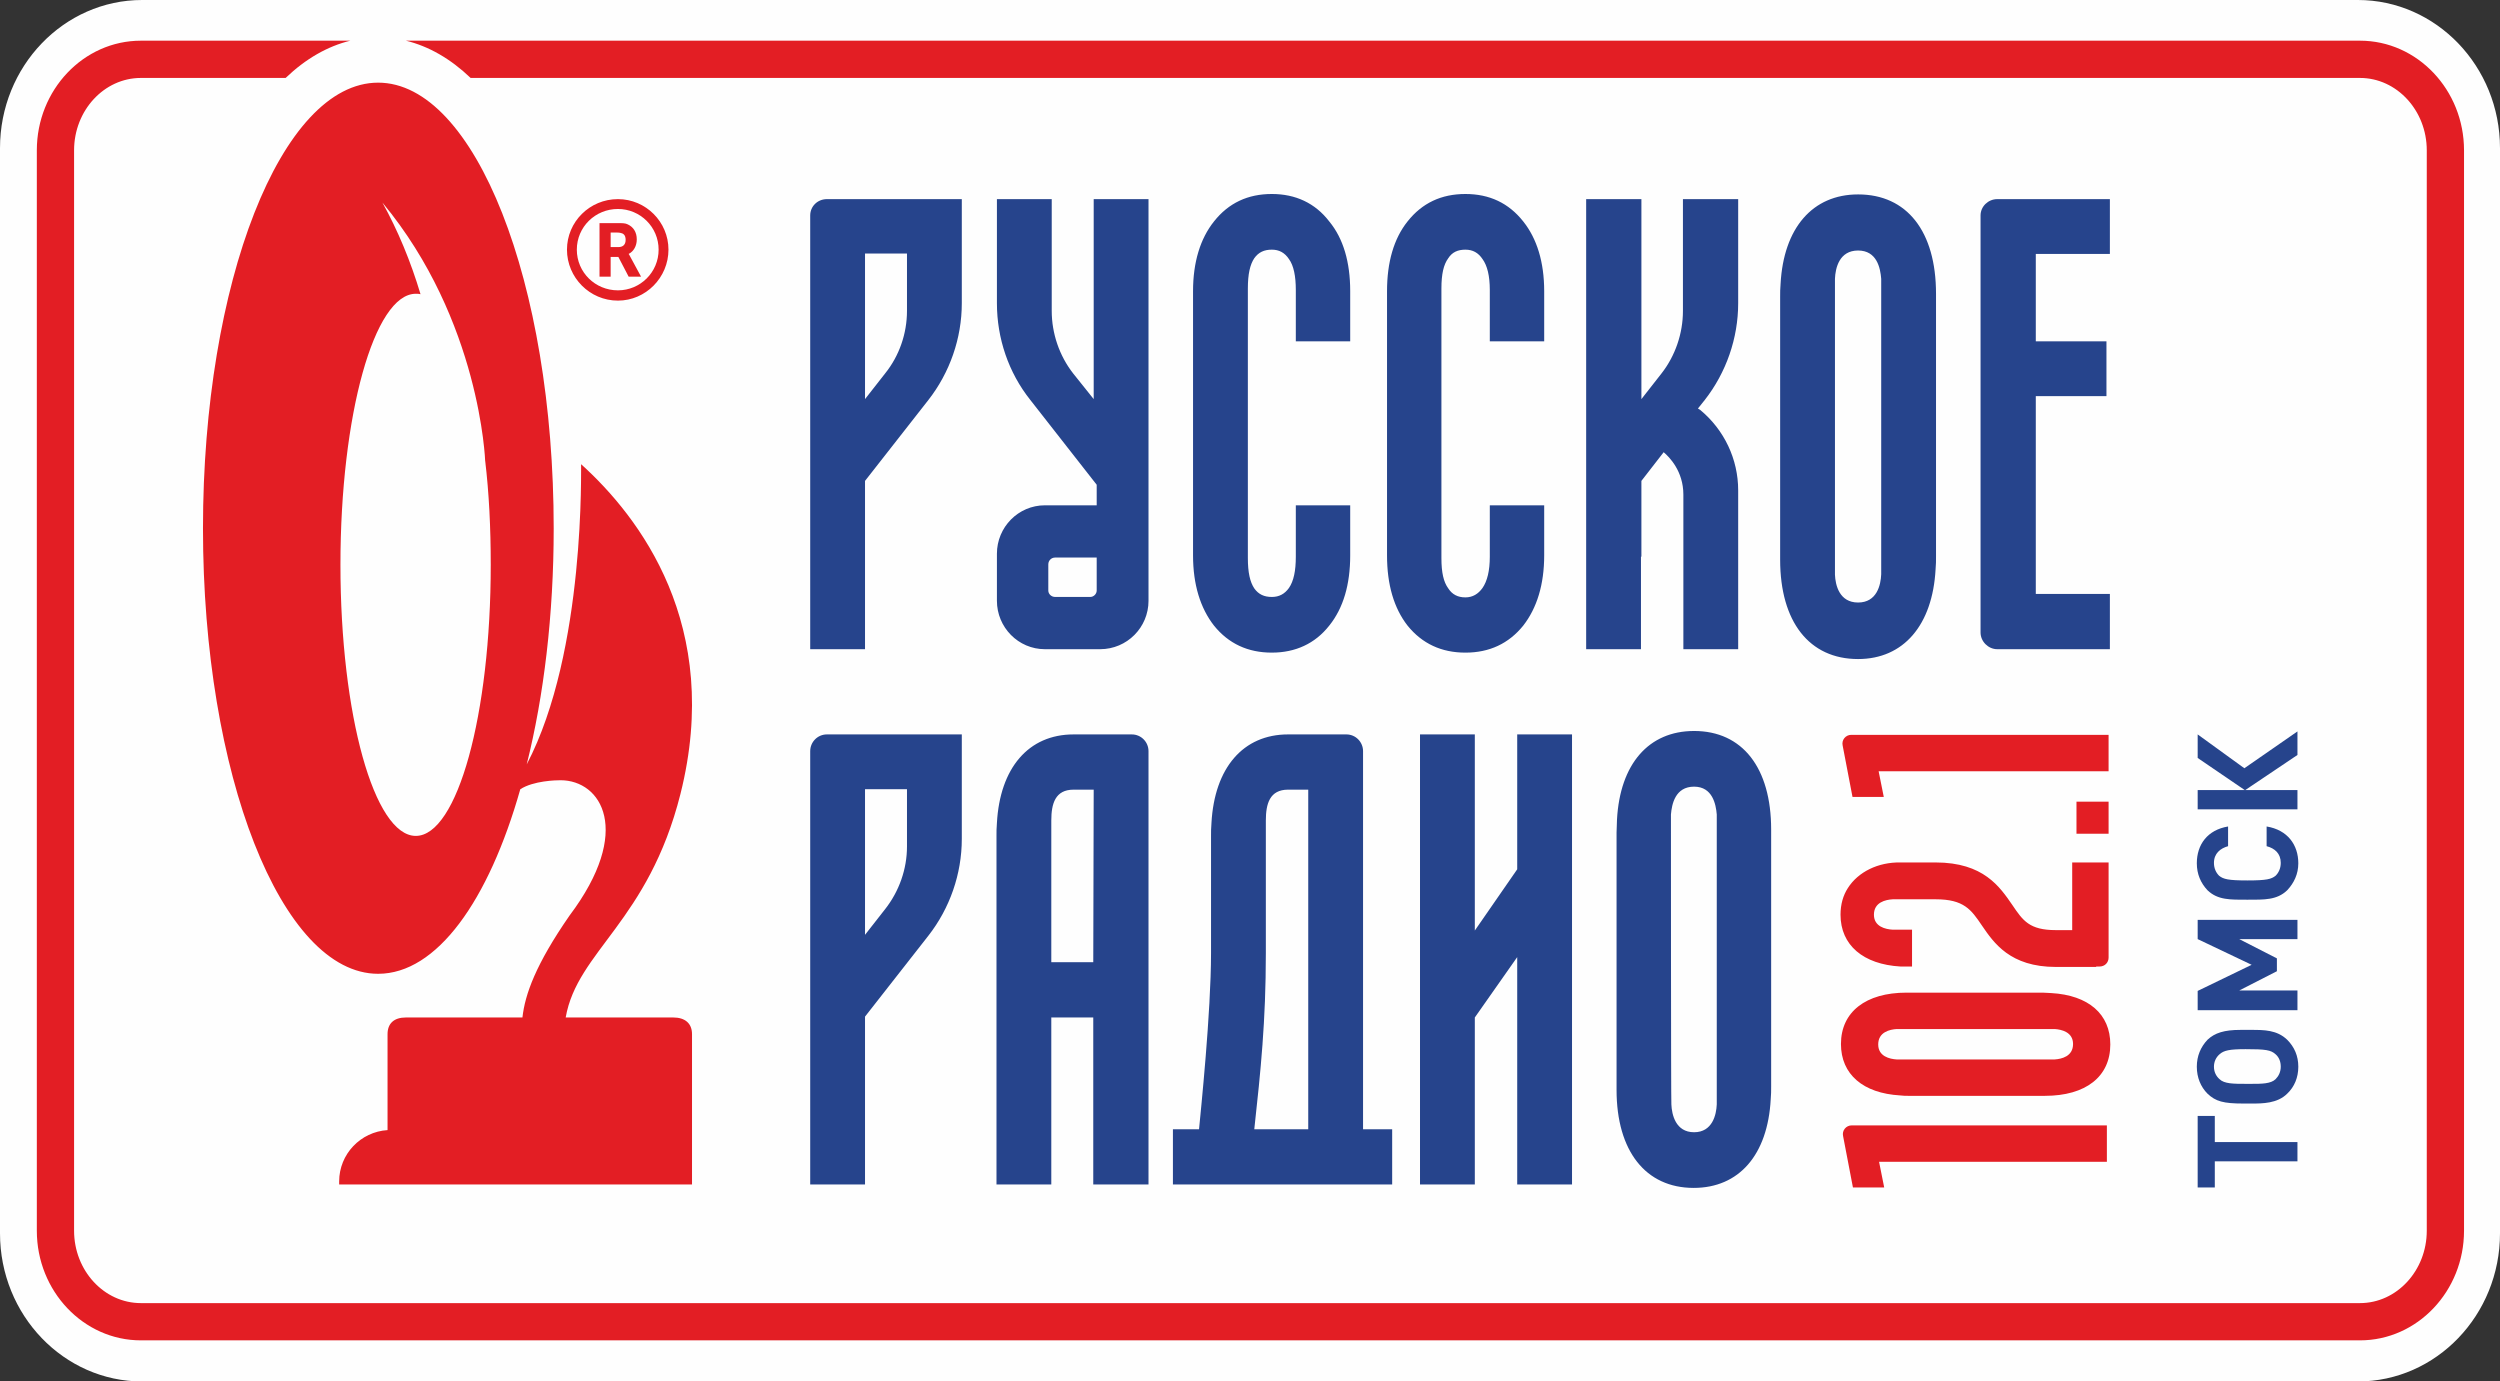 <svg xmlns="http://www.w3.org/2000/svg" viewBox="0 0 5838 3226" xmlns:xlink="http://www.w3.org/1999/xlink">
   <rect x="0" y="0" width="5838" height="3226" fill="#333333" stroke="none"/>
   <path fill="#FEFEFE" d="M5506 0l-5174 0c-183,0 -332,155 -332,346l0 2534c0,191 149,346 332,346l5174 0c183,0 332,-155 332,-346l0 -2534c0,-191 -149,-346 -332,-346z"/>
   <path fill="#26448C" d="M2554 465l0 467 -48 -60c-32,-41 -50,-93 -50,-146l0 -261 -128 0 0 243c0,82 27,162 78,226l155 198 0 48 -121 0c-62,0 -112,51 -112,113l0 110c0,62 50,113 112,113l129 0c63,0 113,-51 113,-113l0 -115c0,0 0,-1 0,-2l0 -821 -128 0zm7 914c0,8 -7,15 -15,15l-82 0c-9,0 -16,-7 -16,-15l0 -61c0,-9 7,-16 16,-16l97 0 0 77zm622 1258l0 -823 0 0 0 -60c0,-21 -17,-39 -39,-39l-136 0c-105,0 -172,78 -179,207 -1,11 -1,21 -1,30l0 0 0 274c0,138 -24,369 -28,411l-61 0 0 129 512 0 0 -129 -68 0zm-128 0l-126 0c15,-136 27,-253 27,-411l0 -310 0 0c0,-39 9,-72 52,-72l47 0 0 0 0 793zm-1163 -883l0 1012 128 0 0 -392 148 -189c50,-64 78,-144 78,-226l0 -244 -315 0c-22,0 -39,18 -39,39zm128 89l98 0 0 134c0,52 -18,104 -51,146l-47 60 0 -340zm-128 -1340l0 1013 128 0 0 -393 148 -189c50,-64 78,-144 78,-226l0 -243 -315 0c-22,0 -39,17 -39,38zm128 89l98 0 0 134c0,53 -18,105 -51,146l-47 60 0 -340zm950 932c55,0 101,-21 134,-63 33,-41 49,-96 49,-164l0 -117 -127 0 0 120c0,33 -5,57 -16,73 -10,14 -23,21 -40,21 -18,0 -31,-6 -41,-20 -10,-15 -15,-37 -15,-71l0 -629c0,-34 5,-56 15,-71 10,-14 23,-20 41,-20 17,0 30,7 40,22 11,15 16,40 16,72l0 120 127 0 0 -117c0,-68 -16,-123 -49,-163 -33,-43 -79,-64 -134,-64 -56,0 -101,21 -135,64 -32,40 -49,95 -49,163l0 617c0,68 17,123 49,164 34,42 79,63 135,63zm1369 -1070c-106,0 -174,78 -181,209 -1,11 -1,20 -1,30l0 606 0 3 0 5c0,145 68,232 182,232 106,0 174,-79 181,-210 1,-10 1,-20 1,-30l0 -606 0 -3 0 -4c0,-146 -68,-232 -182,-232zm54 887c-1,25 -10,66 -54,66 -44,0 -53,-41 -54,-65 0,-10 0,-682 0,-691 1,-25 10,-66 54,-66 44,0 52,41 54,66 0,11 0,672 0,690zm-836 120c32,-41 49,-96 49,-164l0 -117 -127 0 0 120c0,33 -6,57 -17,73 -10,14 -23,22 -40,22 -18,0 -31,-7 -40,-21 -11,-15 -16,-37 -16,-71l0 -629c0,-34 5,-56 16,-71 9,-14 22,-20 40,-20 17,0 30,7 40,22 11,15 17,39 17,72l0 120 127 0 0 -117c0,-68 -17,-123 -49,-163 -34,-43 -79,-64 -135,-64 -56,0 -101,21 -135,64 -32,40 -48,95 -48,163l0 617c0,68 16,123 48,164 34,42 79,63 135,63 56,0 101,-21 135,-63zm399 246c-106,0 -173,77 -180,207 0,11 -1,21 -1,30l0 594 0 2 0 5c0,143 68,229 180,229 106,0 173,-77 180,-207 1,-10 1,-20 1,-30l0 -593 0 -3 0 -4c0,-144 -67,-230 -180,-230zm53 872c-1,24 -10,65 -53,65 -43,0 -52,-41 -53,-65 -1,-9 -1,-667 -1,-677 2,-24 10,-65 54,-65 43,0 51,41 53,65 0,11 0,660 0,677zm-1366 -864l-136 0c-105,0 -172,78 -179,207 -1,11 -1,21 -1,30l0 814 128 0 0 -390 98 0 0 390 129 0 0 -1012c0,-21 -17,-39 -39,-39zm-90 532l-98 0 0 -331c0,-39 9,-72 52,-72l47 0 -1 403zm990 -217l-99 143 0 -458 -128 0 0 1051 128 0 0 -390 99 -141 0 531 128 0 0 -1051 -128 0 0 315zm1384 -1437l0 -128 -263 0c-21,0 -39,17 -39,38l0 974c0,21 18,39 39,39l263 0 0 -129 -173 0 0 -462 165 0 0 -128 -165 0 0 -204 173 0zm-1095 707l1 0 0 -177 52 -67c13,11 46,44 46,99l0 361 128 0 0 -371c0,-72 -32,-141 -89,-188l-5 -3 16 -20c50,-64 78,-144 78,-226l0 -243 -129 0 0 261c0,53 -18,105 -50,146l-47 60 0 -467 -129 0 0 386 0 449 0 216 128 0 0 -216z"/>
   <path fill="#E31E24" d="M971 1952c-97,0 -176,-283 -176,-633 0,-350 79,-633 176,-633 4,0 7,0 11,1 -23,-77 -53,-149 -89,-214 229,276 240,604 240,604l0 -1c9,75 13,157 13,243 0,350 -78,633 -175,633zm601 424l-251 0c27,-155 193,-224 268,-522 99,-394 -96,-647 -232,-770 -1,0 12,436 -127,701 40,-160 63,-349 63,-551 0,-575 -184,-1041 -410,-1041 -226,0 -409,466 -409,1041 0,574 183,1040 409,1040 137,0 258,-170 332,-431 31,-20 84,-21 94,-21 95,0 170,118 21,316 -79,114 -104,184 -110,238l-272 0c-28,0 -43,14 -43,39l0 224c-63,4 -113,56 -113,120l0 7 824 0 0 -351c0,-25 -16,-39 -44,-39zm-34 -1793c0,53 -43,95 -95,95 -53,0 -96,-42 -96,-95 0,-53 43,-95 96,-95 52,0 95,42 95,95zm-95 -118c-66,0 -119,53 -119,118 0,65 53,119 119,119 65,0 118,-54 118,-119 0,-65 -53,-118 -118,-118zm18 95c0,11 -6,17 -17,17l-18 0 0 -34 14 0c7,0 10,1 13,2 7,3 8,10 8,15zm7 33c12,-6 19,-19 19,-34 0,-17 -8,-29 -21,-35 -6,-3 -12,-3 -24,-3l-42 0 0 125 26 0 0 -46 18 0 24 46 29 0 -26 -48c-1,-2 -2,-4 -3,-5zm3330 1810c16,1 43,7 43,35 0,29 -27,35 -43,36 -6,0 -362,0 -369,0 -16,-1 -43,-7 -43,-35 0,-29 27,-35 43,-36 8,0 357,0 369,0zm-499 35c0,71 52,115 138,120 7,1 14,1 20,1l313 0 2 0 3 0c96,0 153,-45 153,-120 0,-71 -51,-115 -138,-120 -7,0 -13,-1 -20,-1l-313 0 -2 0 -3 0c-95,0 -153,45 -153,120zm101 335l-12 -60 532 0 0 -85 -596 0c-13,0 -23,12 -20,25l23 120 73 0zm524 -901l-75 0 0 75 75 0 0 -75zm-525 -11l-12 -60 537 0 0 -85 -601 0c-13,0 -23,12 -20,25l23 120 73 0zm402 311c-62,0 -77,-22 -102,-59 -29,-42 -67,-99 -179,-99 -21,0 -61,0 -82,0 -52,-1 -99,22 -123,60 -11,17 -17,38 -17,62 0,71 53,116 140,121l27 0 0 -86c0,0 -42,0 -45,0 -17,-1 -44,-7 -44,-35 0,-29 27,-35 44,-36 6,0 78,0 100,0 66,0 83,24 108,61 28,41 66,97 173,97l94 0 0 -1 8 0c12,0 21,-9 21,-21l0 -222 -85 0 0 158 -38 0zm710 -2077l-4563 0c53,13 104,42 151,87l4412 0c86,0 156,76 156,169l0 2523c0,93 -70,169 -156,169l-5182 0c-86,0 -156,-76 -156,-169l0 -2523c0,-93 70,-169 156,-169l338 0c47,-45 98,-74 151,-87l-489 0c-134,0 -243,115 -243,256l0 2523c0,141 109,256 243,256l5182 0c134,0 243,-115 243,-256l0 -2523c0,-141 -109,-256 -243,-256z"/>
   <path fill="#26448C" d="M5172 2606l-40 0 0 167 40 0 0 -61 193 0 0 -45 -193 0 0 -61zm60 -201c-38,0 -60,7 -77,23 -16,17 -25,38 -25,63 0,25 9,47 25,63 19,18 37,23 84,23l19 0c25,0 60,0 83,-23 17,-16 26,-38 26,-63 0,-25 -9,-46 -26,-63 -24,-23 -54,-23 -84,-23l-25 0zm12 45c47,0 59,2 70,12 8,7 12,17 12,29 0,12 -5,22 -12,29 -11,11 -33,11 -57,11l-12 0c-29,0 -51,0 -62,-11 -8,-7 -13,-17 -13,-29 0,-12 5,-22 13,-29 10,-9 23,-12 61,-12zm121 -302l-233 0 0 45 126 60 -126 61 0 45 233 0 0 -46 -136 0 88 -45 0 -30 -88 -45 136 0 0 -45zm-72 -218l0 46c19,5 33,17 33,39 0,13 -5,23 -12,30 -10,8 -21,11 -66,11 -45,0 -56,-3 -66,-11 -7,-7 -12,-17 -12,-30 0,-22 15,-34 33,-39l0 -46c-48,8 -73,42 -73,86 0,25 9,46 25,63 24,23 53,22 93,22 40,0 69,1 93,-22 16,-17 26,-38 26,-63 0,-43 -25,-78 -74,-86zm72 -85l-122 0 122 -82 0 -55 -124 86 -109 -79 0 55 110 75 -110 0 0 45 233 0 0 -45z"/>
</svg>
